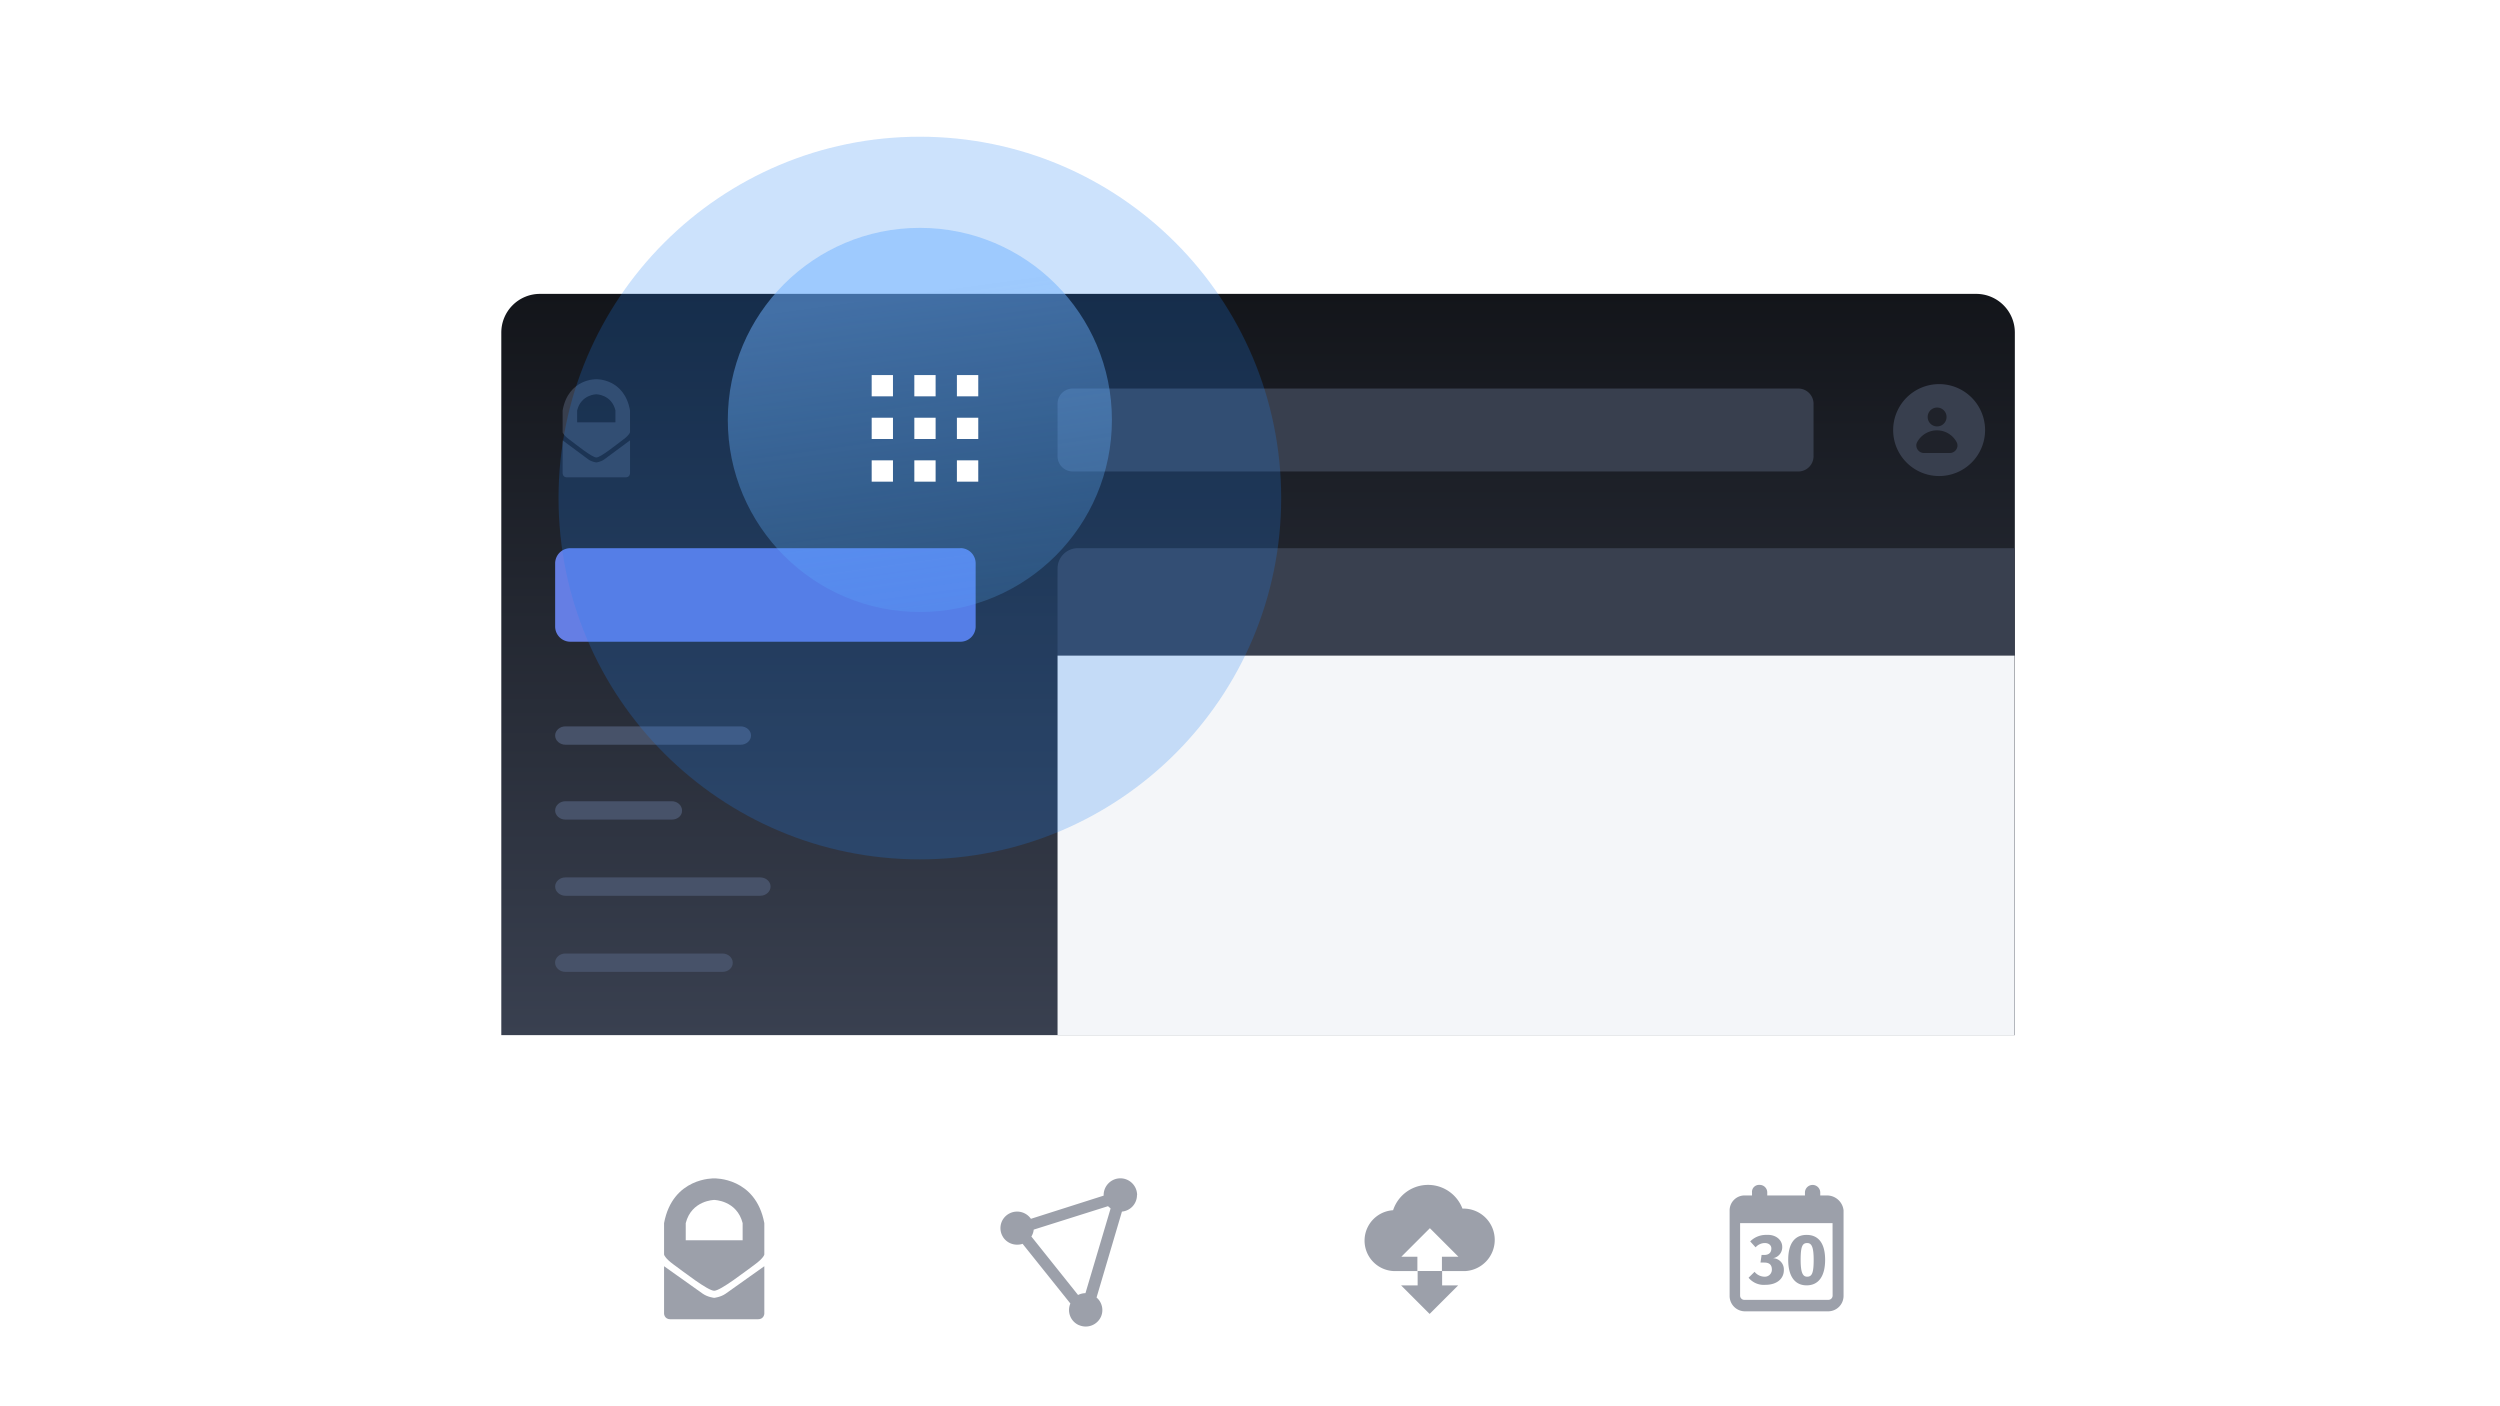 <svg xmlns="http://www.w3.org/2000/svg" width="384" height="216" fill="none" viewBox="0 0 384 216">
  <defs/>
  <path fill="url(#paint0_linear)" d="M303.54 45.14H82.94A5.94 5.94 0 0077 51.08V159h232.48V51.08a5.94 5.94 0 00-5.94-5.94z"/>
  <path fill="#383F4E" d="M91.6 58.25s-4.3-.14-5.18 4.79v3.36s.03.36 1 1.09c.99.73 3.51 2.78 4.18 2.78.66 0 3.18-2.05 4.16-2.78s1.01-1.1 1.01-1.1v-3.35c-.88-4.93-5.17-4.79-5.17-4.79zm2.94 6.62h-5.89v-1.83c.6-2.45 2.94-2.48 2.94-2.48s2.35.03 2.94 2.48v1.83z"/>
  <path fill="#383F4E" d="M91.6 71.03s-.67-.07-1.2-.44l-3.98-2.95v5.09s.03.59.65.59h9.05c.62 0 .65-.6.65-.6v-5.08l-3.99 2.95c-.52.37-1.18.44-1.18.44z"/>
  <path fill="#39404F" d="M309.44 84.2H165.56a3.12 3.12 0 00-3.12 3.1v13.4h147V84.2z"/>
  <path fill="#383F4E" d="M276.22 59.68H164.78a2.34 2.34 0 00-2.34 2.34v8.07a2.34 2.34 0 002.34 2.33h111.44a2.34 2.34 0 002.34-2.33v-8.07a2.34 2.34 0 00-2.34-2.34z"/>
  <path fill="#F4F6F9" d="M309.44 100.7h-147V159h147v-58.3z"/>
  <path fill="#657EE4" d="M147.52 84.2h-59.9a2.34 2.34 0 00-2.35 2.33v9.7a2.34 2.34 0 002.34 2.34h59.91a2.34 2.34 0 002.34-2.34v-9.7a2.34 2.34 0 00-2.34-2.34z"/>
  <path fill="#475269" d="M113.78 114.39H86.85c-.86 0-1.58-.64-1.58-1.42 0-.77.72-1.4 1.58-1.4h26.93c.86 0 1.58.63 1.58 1.4 0 .78-.72 1.42-1.58 1.42zm-10.59 11.5H86.85c-.86 0-1.58-.63-1.58-1.4 0-.78.72-1.42 1.58-1.42h16.34c.86 0 1.57.64 1.57 1.42.04.77-.67 1.4-1.57 1.4zm7.8 23.39H86.84c-.86 0-1.58-.64-1.58-1.42 0-.77.72-1.4 1.58-1.4h24.13c.86 0 1.58.63 1.58 1.4.03.78-.68 1.42-1.58 1.42z"/>
  <path fill="#F4F6F9" d="M271.19 113.45h-76.74c-.86 0-1.57-.64-1.57-1.41 0-.78.71-1.42 1.57-1.42h76.74c.86 0 1.57.64 1.57 1.42.04.77-.67 1.41-1.57 1.41zm-55.94 8.76h-20.8c-.86 0-1.57-.64-1.57-1.41 0-.77.71-1.41 1.57-1.41h20.8c.86 0 1.58.64 1.58 1.4.03.82-.68 1.42-1.58 1.42z"/>
  <path fill="#475269" d="M116.78 137.59H86.85c-.86 0-1.58-.64-1.58-1.42 0-.77.72-1.4 1.58-1.4h29.93c.86 0 1.58.63 1.58 1.4 0 .78-.72 1.42-1.58 1.42z"/>
  <path fill="#383F4E" d="M297.85 73.12a7.06 7.06 0 10-7.06-7.06c0 3.9 3.16 7.06 7.06 7.06z"/>
  <path fill="#1F222A" d="M297.54 65.5a1.45 1.45 0 100-2.9 1.45 1.45 0 000 2.9zm-2.03 4.08c-.86 0-1.44-.94-1.03-1.68a3.48 3.48 0 013.03-1.8c1.28 0 2.44.71 3.02 1.8.42.74-.16 1.68-1.03 1.68h-3.99z"/>
  <path fill="#F4F6F9" d="M182.99 109.02h-8.93a3.12 3.12 0 00-3.12 3.11v8.93a3.12 3.12 0 003.12 3.12h8.93a3.12 3.12 0 003.11-3.12v-8.93a3.12 3.12 0 00-3.11-3.11zm69.37 30h-57.9c-.87 0-1.58-.64-1.58-1.41 0-.77.71-1.41 1.57-1.41h57.9c.87 0 1.58.64 1.58 1.41.04.77-.67 1.41-1.57 1.41zm19.39 8.76h-77.3c-.86 0-1.57-.64-1.57-1.4 0-.78.71-1.42 1.57-1.42h77.3c.86 0 1.57.64 1.57 1.41.04.77-.67 1.41-1.57 1.41zm-88.76-13.23h-8.93a3.12 3.12 0 00-3.12 3.12v8.93a3.12 3.12 0 003.12 3.11h8.93a3.12 3.12 0 003.11-3.11v-8.93a3.12 3.12 0 00-3.11-3.12z"/>
  <g filter="url(#filter0_d)" opacity=".23">
    <circle cx="141.29" cy="65.5" r="55.5" fill="#1D7EF1"/>
  </g>
  <circle cx="141.29" cy="64.5" r="29.5" fill="url(#paint1_linear)" fill-opacity=".5"/>
  <path fill="#fff" d="M133.9 57.61h3.26v3.27h-3.27v-3.27zm6.54 0h3.27v3.27h-3.27v-3.27zm9.82 0h-3.28v3.27h3.28v-3.27zm-16.37 13.1h3.27v3.27h-3.27V70.7zm9.82 0h-3.27v3.27h3.27V70.7zm3.27 0h3.28v3.27h-3.28V70.7zm-9.82-6.55h-3.27v3.27h3.27v-3.27zm3.28 0h3.27v3.27h-3.27v-3.27zm9.82 0h-3.28v3.27h3.28v-3.27z"/>
  <g fill="#9CA0AA">
    <path d="M109.7 181s-6.38-.2-7.7 6.87v4.82s.06.52 1.5 1.57c1.46 1.05 5.22 4 6.2 4s4.74-2.95 6.2-4c1.44-1.05 1.5-1.57 1.5-1.57v-4.82c-1.32-7.08-7.7-6.87-7.7-6.87zm4.37 9.5h-8.74v-2.63c.89-3.51 4.37-3.56 4.37-3.56s3.48.05 4.37 3.56v2.63z"/>
    <path d="M109.7 199.35s-.99-.1-1.76-.64c-.78-.54-5.94-4.22-5.94-4.22v7.3s.04.85.98.85h13.44c.94 0 .98-.85.98-.85v-7.3s-5.16 3.68-5.94 4.22c-.77.54-1.76.64-1.76.64z"/>
  </g>
  <path fill="#9CA0AA" d="M174.66 183.57a2.57 2.57 0 00-.75-1.82 2.56 2.56 0 00-3.64 0 2.57 2.57 0 00-.75 1.82v.08l-11.17 3.56a2.58 2.58 0 00-4.26.03 2.53 2.53 0 00-.37 1.9c.06.32.19.63.37.9l.02.04a2.56 2.56 0 002.18 1.1c.26 0 .53-.04.78-.13l7.34 9.17a2.53 2.53 0 001.33 3.33h.02a2.57 2.57 0 003.36-1.33c.21-.5.26-1.05.13-1.58a2.52 2.52 0 00-.82-1.34l3.9-13.2a2.54 2.54 0 002.31-2.54h.02zm-7.94 15.06a2.6 2.6 0 00-1.13.28l-7.17-8.98a2.52 2.52 0 00.36-1.06l11.41-3.6.4.35-3.86 13v.01zM224.8 185.64h-.17a5.65 5.65 0 00-10.65.25 4.68 4.68 0 00.37 9.35h3.36v-2.21h-2.46l4.38-4.38 4.38 4.38h-2.53v2.2h-3.73v2.21h-2.54l4.38 4.38 4.38-4.38h-2.46v-2.2h3.5a4.8 4.8 0 004.58-4.9 4.8 4.8 0 00-4.8-4.7z"/>
  <g fill="#9CA0AA">
    <path d="M280.83 183.62h-1.24v-.44a1.17 1.17 0 00-2.35 0v.44h-5.79v-.44a1.16 1.16 0 00-.32-.82 1.15 1.15 0 00-.81-.36h-.04a1.1 1.1 0 00-.79.25 1.07 1.07 0 00-.38.93v.44h-1.17a2.3 2.3 0 00-2.27 2.32v13.13a2.36 2.36 0 002.34 2.35h12.82a2.37 2.37 0 002.34-2.35V185.9a2.56 2.56 0 00-2.34-2.27zm.66 15.38a.66.66 0 01-.65.66h-12.9a.65.65 0 01-.66-.65v-11.14h14.2l.01 11.13z"/>
    <path d="M271 196.1a2.01 2.01 0 01-1.5-.75l-.92.91a3.03 3.03 0 002.58 1.09c1.84 0 2.84-1 2.84-2.25v-.08a1.72 1.72 0 00-1.67-1.76 1.7 1.7 0 001.42-1.75c0-1-.92-1.92-2.42-1.83a3.4 3.4 0 00-2.5 1l.83.91a1.92 1.92 0 011.42-.66c.58 0 1 .33 1 .83 0 .67-.42 1-1.08 1h-.42l-.17 1.17h.59c.75 0 1.16.33 1.16 1.08a1.08 1.08 0 01-1.16 1.09zm6.5 1.33c1.84 0 2.84-1.42 2.84-3.92s-1-3.83-2.84-3.83-2.83 1.33-2.83 3.83 1 3.92 2.83 3.92zm.08-6.5c.67 0 1 .58 1 2.58s-.25 2.59-1 2.59c-.66 0-1-.59-1-2.59s.25-2.58 1-2.58z"/>
  </g>
  <defs>
    <linearGradient id="paint0_linear" x1="199.83" x2="199.83" y1="45.14" y2="159" gradientUnits="userSpaceOnUse">
      <stop stop-color="#13151A"/>
      <stop offset="1" stop-color="#394050"/>
    </linearGradient>
    <linearGradient id="paint1_linear" x1="134.68" x2="141.29" y1="45.99" y2="94" gradientUnits="userSpaceOnUse">
      <stop stop-color="#6FB1FF"/>
      <stop offset="1" stop-color="#5AB0FF" stop-opacity=".44"/>
    </linearGradient>
    <filter id="filter0_d" width="139" height="139" x="71.79" y="7" color-interpolation-filters="sRGB" filterUnits="userSpaceOnUse">
      <feFlood flood-opacity="0" result="BackgroundImageFix"/>
      <feColorMatrix in="SourceAlpha" values="0 0 0 0 0 0 0 0 0 0 0 0 0 0 0 0 0 0 127 0"/>
      <feOffset dy="11"/>
      <feGaussianBlur stdDeviation="7"/>
      <feColorMatrix values="0 0 0 0 0.086 0 0 0 0 0.098 0 0 0 0 0.118 0 0 0 1 0"/>
      <feBlend in2="BackgroundImageFix" result="effect1_dropShadow"/>
      <feBlend in="SourceGraphic" in2="effect1_dropShadow" result="shape"/>
    </filter>
  </defs>
</svg>
